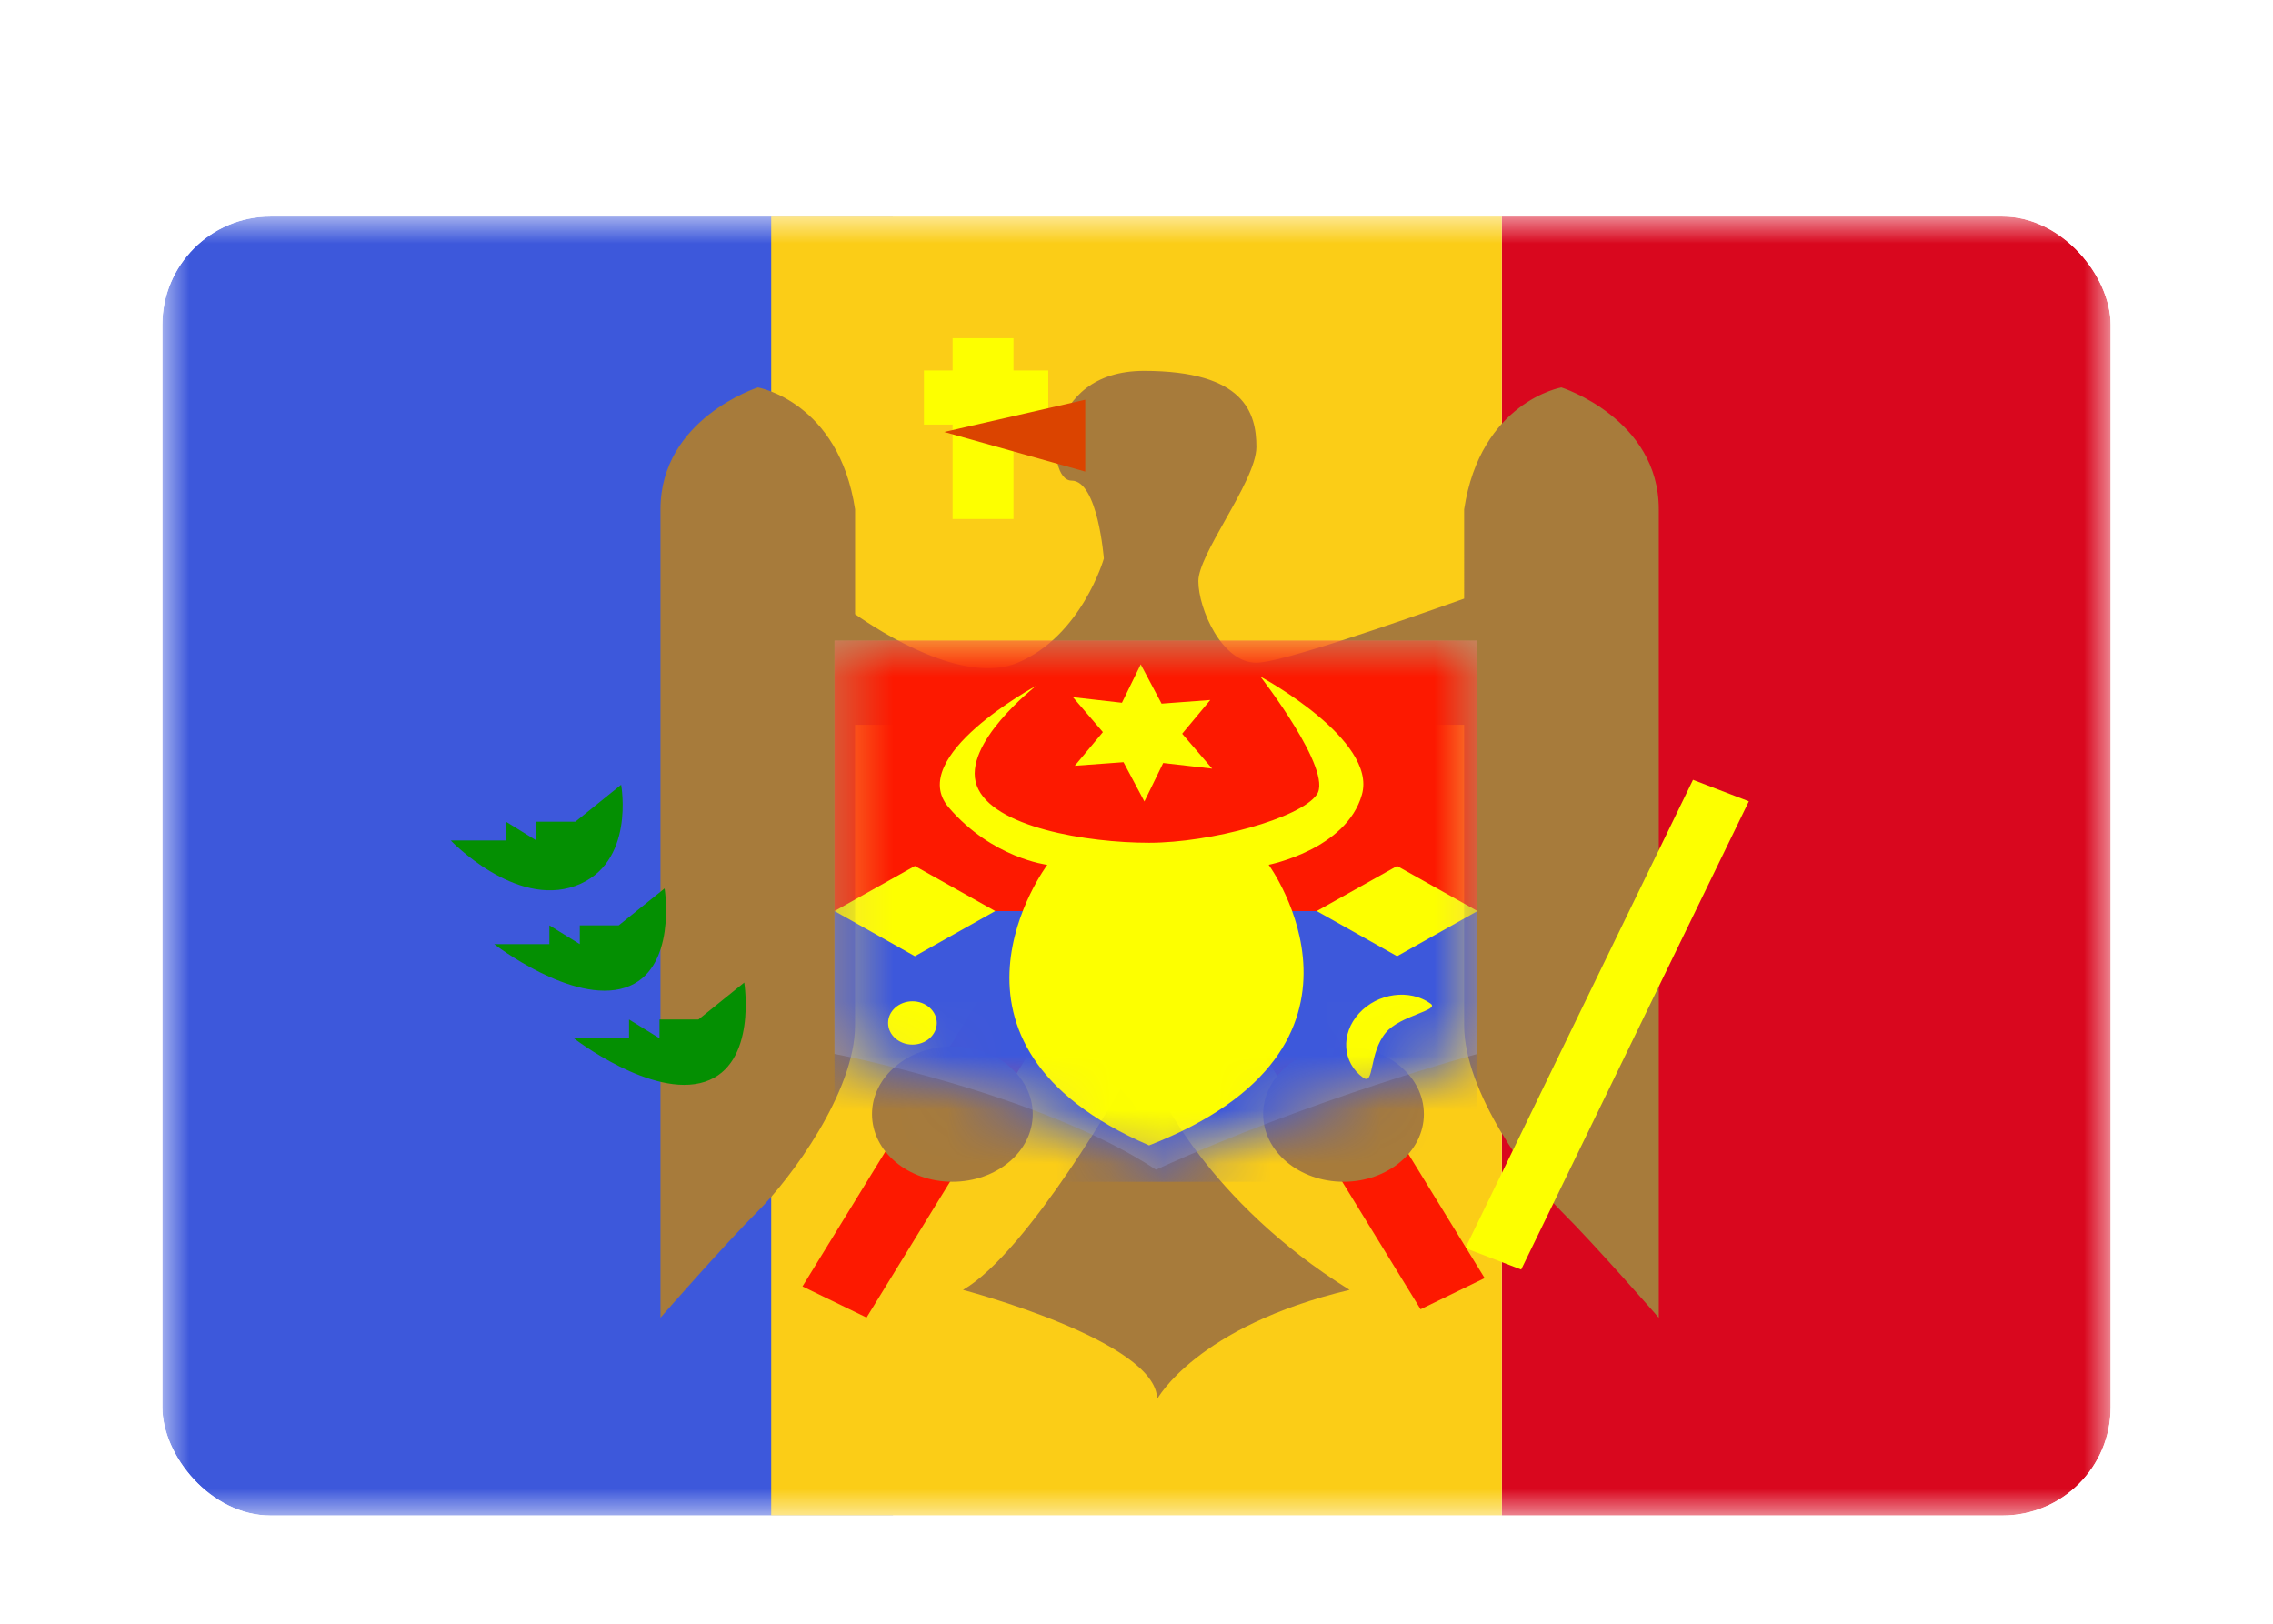 <svg xmlns="http://www.w3.org/2000/svg" fill="none" aria-hidden="true" viewBox="0 0 42 30"><g filter="url(#a)"><g clip-path="url(#b)"><mask id="c" width="36" height="24" x="3" y="2" maskUnits="userSpaceOnUse" style="mask-type:alpha"><path fill="#fff" d="M3 2h36v24H3z"/></mask><g mask="url(#c)"><path fill="#D9071E" fill-rule="evenodd" d="M27.75 2H39v24H27.75V2Z" clip-rule="evenodd"/><path fill="#3D58DB" fill-rule="evenodd" d="M3 2h13.5v24H3V2Z" clip-rule="evenodd"/><path fill="#FBCD17" fill-rule="evenodd" d="M14.25 2h13.5v24h-13.5V2Z" clip-rule="evenodd"/><path fill="#FD1900" fill-rule="evenodd" d="m27.433 21.614-1.184.576-3.927-6.39 1.184-.574 3.927 6.388Zm-12.605.154 1.184.575 3.927-6.388-1.184-.576-3.927 6.389Z" clip-rule="evenodd"/><path fill="#A77B3B" fill-rule="evenodd" d="M15.8 11.39v5.55c0 1.234-1.194 2.84-1.797 3.439-.602.598-1.799 1.967-1.799 1.967V7.41c0-1.676 1.8-2.252 1.8-2.252s1.493.263 1.796 2.252v1.937c.462.324 2.006 1.317 3.004.898 1.184-.498 1.593-1.925 1.593-1.925s-.11-1.44-.597-1.44c-.486 0-.525-2.028 1.337-2.028 1.861 0 2.078.782 2.078 1.405 0 .327-.294.851-.575 1.35-.254.453-.497.885-.497 1.13 0 .513.435 1.508 1.072 1.508.447 0 2.595-.742 3.839-1.185V7.41c.303-1.989 1.797-2.252 1.797-2.252s1.8.576 1.8 2.252v14.937s-1.197-1.37-1.8-1.967c-.602-.598-1.797-2.205-1.797-3.439v-5.55H15.8Zm1.994 10.442c1.217-.704 2.997-3.862 2.997-3.862l.59.122s.903 2.092 3.556 3.74c-2.828.671-3.556 2.018-3.556 2.018 0-1.077-3.587-2.018-3.587-2.018Zm-.196-1.998c.82 0 1.485-.56 1.485-1.25s-.665-1.25-1.485-1.25c-.82 0-1.485.56-1.485 1.25s.665 1.25 1.485 1.25Zm8.712-1.25c0 .69-.665 1.25-1.485 1.25-.82 0-1.485-.56-1.485-1.25s.665-1.25 1.485-1.25c.82 0 1.485.56 1.485 1.25Z" clip-rule="evenodd"/><path fill="#FDFF00" d="m31.283 12.408 1.032.397-4.207 8.651-1.032-.396 4.207-8.652Z"/><path fill="#E1E5E8" fill-rule="evenodd" d="M15.42 9.834H27.3v7.638s-3.023.81-5.94 2.138c-2.153-1.42-5.94-2.138-5.94-2.138V9.833Z" clip-rule="evenodd" opacity=".3"/><mask id="d" width="13" height="11" x="15" y="9" maskUnits="userSpaceOnUse" style="mask-type:alpha"><path fill="#fff" fill-rule="evenodd" d="M15.42 9.834H27.3v7.638s-3.023.81-5.94 2.138c-2.153-1.42-5.94-2.138-5.94-2.138V9.833Z" clip-rule="evenodd"/></mask><g mask="url(#d)"><path fill="#3D58DB" d="M15.42 14.834H27.3v5H15.42z"/><path fill="#FD1900" d="M15.42 9.834H27.3v5H15.42z"/><path fill="#FDFF00" fill-rule="evenodd" d="m20.76 12.082-.9.066.519-.622-.553-.645.905.103.347-.71.385.726.9-.067-.519.623.554.645-.905-.104-.347.711-.386-.726Z" clip-rule="evenodd"/><path fill="#FDFF00" fill-rule="evenodd" d="M19.144 10.672s-2.42 1.308-1.613 2.247c.806.939 1.821 1.06 1.821 1.06s-2.474 3.298 1.88 5.183c4.663-1.82 2.21-5.184 2.21-5.184s1.436-.282 1.723-1.297c.288-1.016-1.875-2.18-1.875-2.18s1.35 1.739 1.041 2.18c-.308.44-1.959.89-3.098.89-1.14 0-2.9-.285-3.184-1.056-.284-.77 1.095-1.843 1.095-1.843Z" clip-rule="evenodd"/><path fill="#FDFF00" fill-rule="evenodd" d="m16.905 14 1.485.833-1.485.834-1.485-.834L16.905 14Zm8.91 0 1.485.833-1.485.834-1.485-.834L25.815 14Zm-8.955 3.3c.249 0 .45-.18.45-.4 0-.22-.201-.4-.45-.4-.248 0-.45.18-.45.4 0 .22.202.4.45.4Zm9.574-.757c-.387-.278-.979-.197-1.323.18-.344.378-.31.91.077 1.188.21.15.1-.45.418-.832.267-.32 1.004-.41.828-.536Z" clip-rule="evenodd"/></g><path fill="#048F02" fill-rule="evenodd" d="M8.329 13.529s1.185 1.246 2.302.839c1.117-.408.846-1.869.846-1.869l-.846.683h-.72v.347l-.562-.347v.347h-1.02Zm.802 1.915s1.445 1.12 2.419.804c.974-.317.73-1.833.73-1.833l-.847.682h-.72v.347l-.562-.347v.347H9.13Zm3.892 2.543c-.974.317-2.42-.804-2.42-.804h1.02v-.347l.563.347v-.347h.72l.846-.682s.245 1.516-.729 1.833Z" clip-rule="evenodd"/><path fill="#FDFF00" fill-rule="evenodd" d="M18.727 4.249h-1.125v.595h-.53v1h.53V7.59h1.125V5.844h.643v-1h-.643V4.25Z" clip-rule="evenodd"/><path fill="#DB4400" fill-rule="evenodd" d="m20.053 5.385-2.606.596 2.606.732V5.385Z" clip-rule="evenodd"/></g></g></g><defs><clipPath id="b"><rect width="36" height="24" x="3" y="2" fill="#fff" rx="2"/></clipPath><filter id="a" width="42" height="30" x="0" y="0" color-interpolation-filters="sRGB" filterUnits="userSpaceOnUse"><feFlood flood-opacity="0" result="BackgroundImageFix"/><feColorMatrix in="SourceAlpha" result="hardAlpha" values="0 0 0 0 0 0 0 0 0 0 0 0 0 0 0 0 0 0 127 0"/><feOffset dy="1"/><feGaussianBlur stdDeviation="1"/><feColorMatrix values="0 0 0 0 0.063 0 0 0 0 0.094 0 0 0 0 0.157 0 0 0 0.06 0"/><feBlend in2="BackgroundImageFix" result="effect1_dropShadow_91_26589"/><feColorMatrix in="SourceAlpha" result="hardAlpha" values="0 0 0 0 0 0 0 0 0 0 0 0 0 0 0 0 0 0 127 0"/><feOffset dy="1"/><feGaussianBlur stdDeviation="1.5"/><feColorMatrix values="0 0 0 0 0.063 0 0 0 0 0.094 0 0 0 0 0.157 0 0 0 0.1 0"/><feBlend in2="effect1_dropShadow_91_26589" result="effect2_dropShadow_91_26589"/><feBlend in="SourceGraphic" in2="effect2_dropShadow_91_26589" result="shape"/></filter></defs></svg>